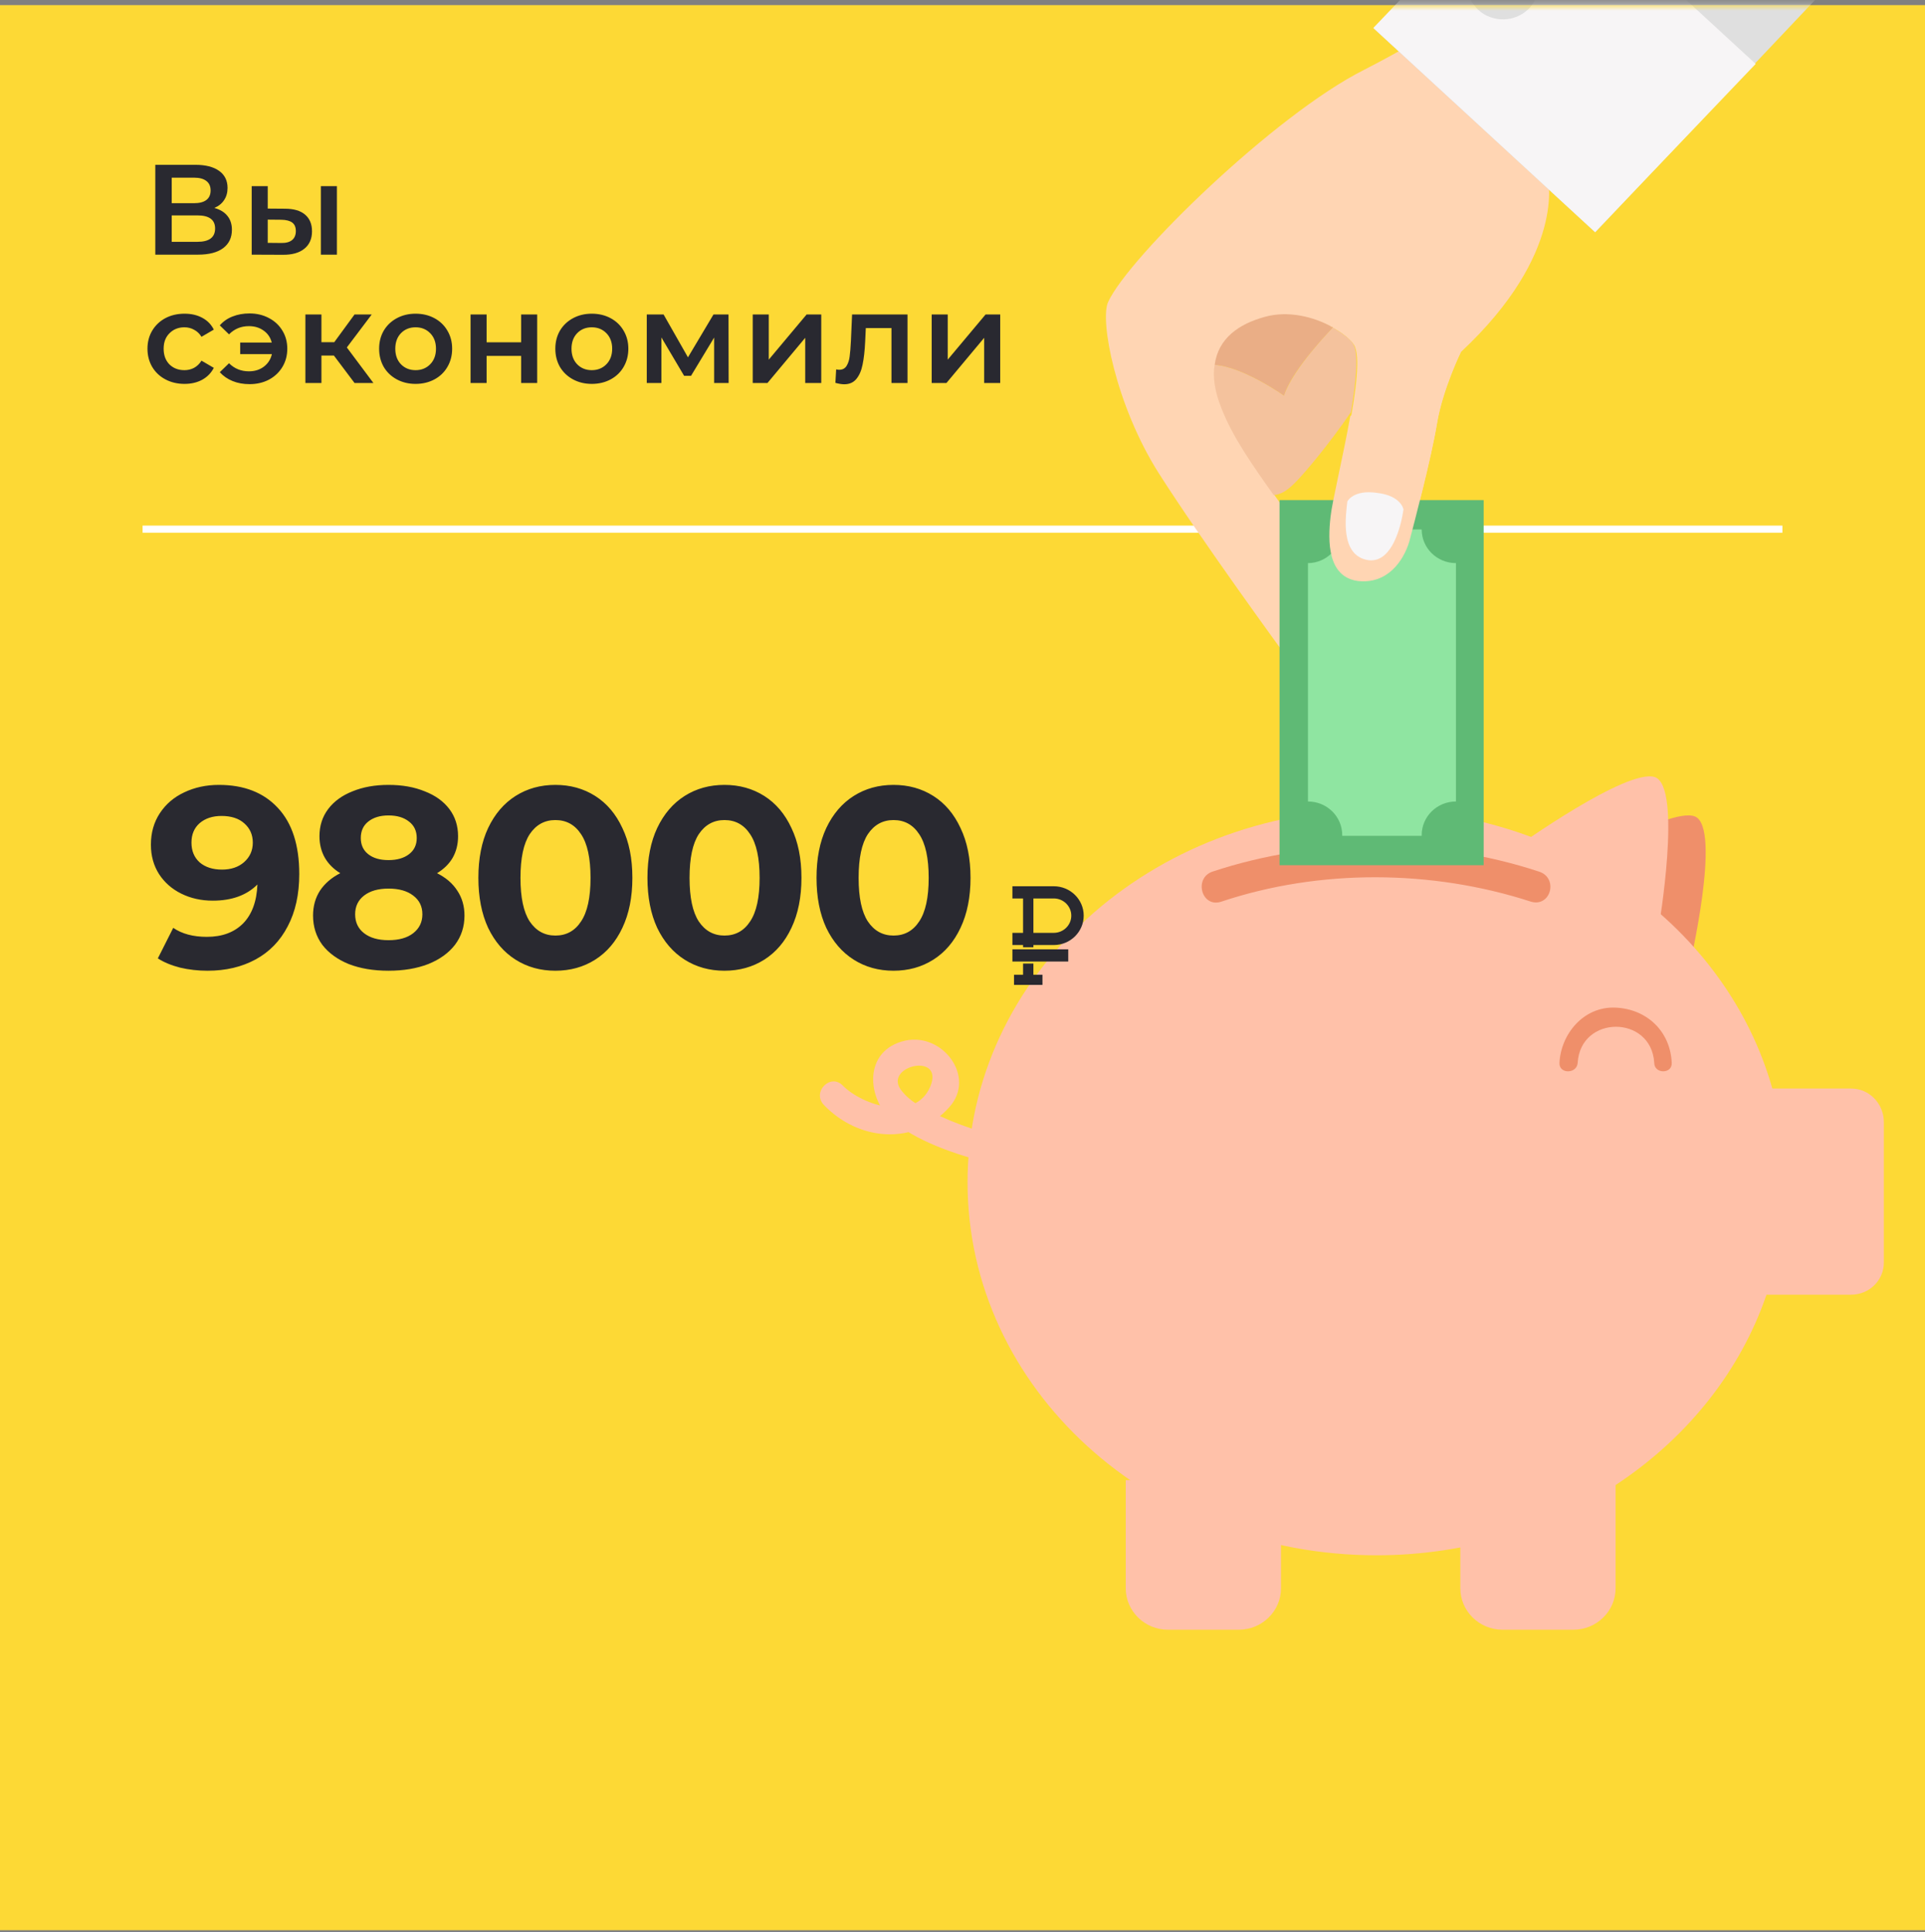 <svg width="270" height="271" viewBox="0 0 270 271" fill="none" xmlns="http://www.w3.org/2000/svg">
<rect x="0" y="0" width="270" height="271" fill="#808080" stroke="none"/>
<rect y="0.717" width="270" height="270" fill="#FDD935"/>
<line x1="20" y1="74.217" x2="250" y2="74.217" stroke="white"/>
<mask id="mask0" mask-type="alpha" maskUnits="userSpaceOnUse" x="0" y="0" width="270" height="271">
<rect y="0.717" width="270" height="270" fill="#FD7535"/>
</mask>
<g mask="url(#mask0)">
<path d="M217.299 -4.062L241.939 11.199L217.094 24.954C217.094 24.954 219.752 35.497 204.927 49.352C204.927 49.352 202.371 54.574 201.553 59.393C200.735 64.313 198.384 73.249 197.668 75.96C196.85 78.671 194.601 81.984 190.409 81.482C186.217 80.879 186.319 75.96 186.728 72.445C187.137 68.831 191.84 51.361 189.897 48.349C188.67 46.441 182.843 43.027 177.526 44.533C172.209 46.039 168.426 49.453 171.494 57.385C174.561 65.216 183.354 74.454 185.296 79.875C187.239 85.398 183.763 90.418 180.082 91.623C180.082 91.623 168.426 75.658 162.496 66.321C156.464 56.782 154.214 44.834 155.441 42.324C158.304 36.099 178.753 16.119 191.329 9.793C200.735 4.974 212.084 -2.255 217.299 -4.062Z" fill="#FFD5B3"/>
<path d="M170.369 51.164C174.459 51.465 180.082 55.482 180.082 55.482C181.411 51.566 186.932 45.943 186.932 45.943C188.262 46.747 189.386 47.55 189.795 48.253C190.613 49.558 190.204 53.474 189.489 57.791C186.421 62.309 182.843 66.526 181.616 67.731C180.593 68.735 179.775 69.337 178.651 69.438C175.788 65.422 172.823 61.205 171.289 57.188C170.369 54.879 170.062 52.771 170.369 51.164Z" fill="#F4C29D"/>
<path d="M180.082 55.48C180.082 55.48 174.458 51.463 170.369 51.162C170.88 47.447 173.743 45.439 177.423 44.435C180.695 43.532 184.171 44.435 186.625 45.74C186.625 45.941 186.932 45.74 186.932 45.941C185.603 47.347 181.104 52.166 180.082 55.48Z" fill="#EAAE86"/>
<path d="M217.912 123.153C217.912 123.153 233.964 113.012 237.747 114.518C241.53 116.124 236.929 135.703 236.929 135.703C236.929 135.703 224.456 125.362 217.912 123.153Z" fill="#EF8F6A"/>
<path d="M179.673 207.594V222.755C179.673 225.968 177.014 228.578 173.742 228.578H163.825C160.553 228.578 157.895 225.968 157.895 222.755V207.594H179.673Z" fill="#FFC1A9"/>
<path d="M226.603 207.594V222.755C226.603 225.968 223.944 228.578 220.672 228.578H210.755C207.483 228.578 204.825 225.968 204.825 222.755V207.594H226.603Z" fill="#FFC1A9"/>
<path d="M259.627 152.671H248.585C242.246 130.181 219.752 113.514 193.067 113.514C161.371 113.514 135.708 136.908 135.708 165.824C135.708 194.741 161.371 218.135 193.067 218.135C218.73 218.135 240.508 202.773 247.767 181.588H259.627C262.183 181.588 264.228 179.58 264.228 177.07V157.39C264.228 154.78 262.183 152.671 259.627 152.671Z" fill="#FFC1A9"/>
<path d="M234.476 149.055C234.272 144.637 231 141.525 226.603 141.324C222.105 141.123 218.935 145.039 218.731 149.055C218.628 150.661 221.184 150.661 221.287 149.055C221.696 142.328 231.613 142.328 232.022 149.055C232.022 150.661 234.578 150.661 234.476 149.055Z" fill="#EF8F6A"/>
<path d="M214.742 126.466C200.837 121.948 185.092 121.848 171.289 126.466C168.528 127.37 167.404 123.153 170.062 122.249C184.581 117.43 201.246 117.43 215.867 122.249C218.628 123.153 217.503 127.27 214.742 126.466Z" fill="#EF8F6A"/>
<path d="M212.799 118.735C212.799 118.735 228.238 107.691 232.123 108.996C236.009 110.402 232.635 130.181 232.635 130.181C232.635 130.181 219.445 120.542 212.799 118.735Z" fill="#FFC1A9"/>
<path d="M140.82 159.598C136.731 158.594 132.743 157.189 129.165 155.181C128.04 154.578 127.018 153.775 126.302 152.771C124.052 149.458 132.436 147.55 130.494 152.369C128.347 157.49 120.883 154.98 118.225 152.269C116.486 150.462 113.828 153.173 115.566 154.98C120.372 160 128.244 160.803 133.152 155.281C136.935 151.064 132.232 144.839 127.018 145.944C120.985 147.249 121.496 154.277 125.382 157.39C129.369 160.502 134.992 162.209 139.9 163.414C142.252 163.815 143.172 160.201 140.82 159.598Z" fill="#FFC1A9"/>
<path d="M208.097 70.143H179.469V121.349H208.097V70.143Z" fill="#5FBA75"/>
<path d="M183.456 78.979V112.413C186.114 112.413 188.261 114.522 188.261 117.132V117.233H199.406V117.132C199.406 114.522 201.553 112.413 204.211 112.413V78.979C201.553 78.979 199.406 76.87 199.406 74.26H188.159C188.159 76.87 186.012 78.979 183.456 78.979Z" fill="#8FE5A1"/>
<path d="M186.626 72.446C186.83 70.438 188.364 64.112 189.386 58.389C193.476 54.172 202.473 50.457 204.825 49.453C204.416 50.357 202.269 54.975 201.553 59.393C200.735 64.313 198.384 73.249 197.668 75.96C196.85 78.671 194.601 81.984 190.409 81.482C186.217 80.879 186.217 75.96 186.626 72.446Z" fill="#FFD5B3"/>
<path d="M196.85 71.441C196.85 71.441 195.93 79.072 191.942 78.57C187.853 77.967 188.773 72.244 188.977 70.336C188.977 70.336 189.795 68.629 193.169 69.132C196.543 69.533 196.85 71.441 196.85 71.441Z" fill="#F7F5F6"/>
<path d="M223.741 32.587L272 -18.418L235.602 -40.908L192.659 3.972L223.741 32.587Z" fill="#DFDFDF"/>
<path d="M215.142 -19.67L192.626 3.918L223.733 32.552L246.248 8.964L215.142 -19.67Z" fill="#F7F5F6"/>
<path d="M208.097 1.964C210.448 3.369 213.515 2.767 215.049 0.458C216.48 -1.852 215.867 -4.864 213.515 -6.37C211.164 -7.775 208.097 -7.173 206.563 -4.864C205.029 -2.554 205.745 0.458 208.097 1.964Z" fill="#DFDFDF"/>
</g>
<path d="M30.706 110.085C34.234 110.085 36.994 111.165 38.986 113.325C40.978 115.461 41.974 118.545 41.974 122.577C41.974 125.433 41.434 127.881 40.354 129.921C39.298 131.961 37.798 133.509 35.854 134.565C33.91 135.621 31.666 136.149 29.122 136.149C27.778 136.149 26.494 136.005 25.27 135.717C24.046 135.405 23.002 134.973 22.138 134.421L24.298 130.137C25.522 130.977 27.094 131.397 29.014 131.397C31.15 131.397 32.842 130.773 34.09 129.525C35.338 128.253 36.01 126.429 36.106 124.053C34.594 125.565 32.506 126.321 29.842 126.321C28.234 126.321 26.77 125.997 25.45 125.349C24.13 124.701 23.086 123.789 22.318 122.613C21.55 121.413 21.166 120.033 21.166 118.473C21.166 116.793 21.586 115.317 22.426 114.045C23.266 112.773 24.406 111.801 25.846 111.129C27.31 110.433 28.93 110.085 30.706 110.085ZM31.138 121.965C32.41 121.965 33.442 121.617 34.234 120.921C35.05 120.201 35.458 119.289 35.458 118.185C35.458 117.081 35.062 116.181 34.27 115.485C33.502 114.789 32.434 114.441 31.066 114.441C29.818 114.441 28.798 114.777 28.006 115.449C27.238 116.121 26.854 117.033 26.854 118.185C26.854 119.337 27.238 120.261 28.006 120.957C28.798 121.629 29.842 121.965 31.138 121.965ZM61.296 122.469C62.544 123.093 63.492 123.909 64.14 124.917C64.812 125.925 65.148 127.089 65.148 128.409C65.148 129.969 64.704 131.337 63.816 132.513C62.928 133.665 61.68 134.565 60.072 135.213C58.464 135.837 56.604 136.149 54.492 136.149C52.38 136.149 50.52 135.837 48.912 135.213C47.328 134.565 46.092 133.665 45.204 132.513C44.34 131.337 43.908 129.969 43.908 128.409C43.908 127.089 44.232 125.925 44.88 124.917C45.552 123.909 46.5 123.093 47.724 122.469C46.788 121.893 46.068 121.173 45.564 120.309C45.06 119.421 44.808 118.413 44.808 117.285C44.808 115.821 45.216 114.549 46.032 113.469C46.848 112.389 47.988 111.561 49.452 110.985C50.916 110.385 52.596 110.085 54.492 110.085C56.412 110.085 58.104 110.385 59.568 110.985C61.056 111.561 62.208 112.389 63.024 113.469C63.84 114.549 64.248 115.821 64.248 117.285C64.248 118.413 63.996 119.421 63.492 120.309C62.988 121.173 62.256 121.893 61.296 122.469ZM54.492 114.369C53.316 114.369 52.368 114.657 51.648 115.233C50.952 115.785 50.604 116.553 50.604 117.537C50.604 118.497 50.952 119.253 51.648 119.805C52.344 120.357 53.292 120.633 54.492 120.633C55.692 120.633 56.652 120.357 57.372 119.805C58.092 119.253 58.452 118.497 58.452 117.537C58.452 116.553 58.092 115.785 57.372 115.233C56.652 114.657 55.692 114.369 54.492 114.369ZM54.492 131.865C55.956 131.865 57.108 131.541 57.948 130.893C58.812 130.221 59.244 129.333 59.244 128.229C59.244 127.125 58.812 126.249 57.948 125.601C57.108 124.953 55.956 124.629 54.492 124.629C53.052 124.629 51.912 124.953 51.072 125.601C50.232 126.249 49.812 127.125 49.812 128.229C49.812 129.357 50.232 130.245 51.072 130.893C51.912 131.541 53.052 131.865 54.492 131.865ZM77.897 136.149C75.809 136.149 73.949 135.633 72.317 134.601C70.685 133.569 69.401 132.081 68.465 130.137C67.553 128.169 67.097 125.829 67.097 123.117C67.097 120.405 67.553 118.077 68.465 116.133C69.401 114.165 70.685 112.665 72.317 111.633C73.949 110.601 75.809 110.085 77.897 110.085C79.985 110.085 81.845 110.601 83.477 111.633C85.109 112.665 86.381 114.165 87.293 116.133C88.229 118.077 88.697 120.405 88.697 123.117C88.697 125.829 88.229 128.169 87.293 130.137C86.381 132.081 85.109 133.569 83.477 134.601C81.845 135.633 79.985 136.149 77.897 136.149ZM77.897 131.217C79.433 131.217 80.633 130.557 81.497 129.237C82.385 127.917 82.829 125.877 82.829 123.117C82.829 120.357 82.385 118.317 81.497 116.997C80.633 115.677 79.433 115.017 77.897 115.017C76.385 115.017 75.185 115.677 74.297 116.997C73.433 118.317 73.001 120.357 73.001 123.117C73.001 125.877 73.433 127.917 74.297 129.237C75.185 130.557 76.385 131.217 77.897 131.217ZM101.611 136.149C99.523 136.149 97.663 135.633 96.031 134.601C94.399 133.569 93.115 132.081 92.179 130.137C91.267 128.169 90.811 125.829 90.811 123.117C90.811 120.405 91.267 118.077 92.179 116.133C93.115 114.165 94.399 112.665 96.031 111.633C97.663 110.601 99.523 110.085 101.611 110.085C103.699 110.085 105.559 110.601 107.191 111.633C108.823 112.665 110.095 114.165 111.007 116.133C111.943 118.077 112.411 120.405 112.411 123.117C112.411 125.829 111.943 128.169 111.007 130.137C110.095 132.081 108.823 133.569 107.191 134.601C105.559 135.633 103.699 136.149 101.611 136.149ZM101.611 131.217C103.147 131.217 104.347 130.557 105.211 129.237C106.099 127.917 106.543 125.877 106.543 123.117C106.543 120.357 106.099 118.317 105.211 116.997C104.347 115.677 103.147 115.017 101.611 115.017C100.099 115.017 98.899 115.677 98.011 116.997C97.147 118.317 96.715 120.357 96.715 123.117C96.715 125.877 97.147 127.917 98.011 129.237C98.899 130.557 100.099 131.217 101.611 131.217ZM125.325 136.149C123.237 136.149 121.377 135.633 119.745 134.601C118.113 133.569 116.829 132.081 115.893 130.137C114.981 128.169 114.525 125.829 114.525 123.117C114.525 120.405 114.981 118.077 115.893 116.133C116.829 114.165 118.113 112.665 119.745 111.633C121.377 110.601 123.237 110.085 125.325 110.085C127.413 110.085 129.273 110.601 130.905 111.633C132.537 112.665 133.809 114.165 134.721 116.133C135.657 118.077 136.125 120.405 136.125 123.117C136.125 125.829 135.657 128.169 134.721 130.137C133.809 132.081 132.537 133.569 130.905 134.601C129.273 135.633 127.413 136.149 125.325 136.149ZM125.325 131.217C126.861 131.217 128.061 130.557 128.925 129.237C129.813 127.917 130.257 125.877 130.257 123.117C130.257 120.357 129.813 118.317 128.925 116.997C128.061 115.677 126.861 115.017 125.325 115.017C123.813 115.017 122.613 115.677 121.725 116.997C120.861 118.317 120.429 120.357 120.429 123.117C120.429 125.877 120.861 127.917 121.725 129.237C122.613 130.557 123.813 131.217 125.325 131.217Z" fill="#292930"/>
<path d="M30.062 29.165C30.866 29.381 31.478 29.753 31.898 30.281C32.318 30.797 32.528 31.445 32.528 32.225C32.528 33.329 32.12 34.187 31.304 34.799C30.488 35.411 29.306 35.717 27.758 35.717H21.782V23.117H27.416C28.832 23.117 29.936 23.399 30.728 23.963C31.52 24.527 31.916 25.325 31.916 26.357C31.916 27.017 31.754 27.587 31.43 28.067C31.118 28.547 30.662 28.913 30.062 29.165ZM24.086 28.499H27.218C27.974 28.499 28.55 28.349 28.946 28.049C29.342 27.749 29.54 27.305 29.54 26.717C29.54 26.129 29.342 25.685 28.946 25.385C28.55 25.073 27.974 24.917 27.218 24.917H24.086V28.499ZM27.686 33.917C29.342 33.917 30.17 33.293 30.17 32.045C30.17 30.821 29.342 30.209 27.686 30.209H24.086V33.917H27.686ZM39.982 29.273C41.206 29.273 42.142 29.549 42.79 30.101C43.438 30.653 43.762 31.433 43.762 32.441C43.762 33.497 43.402 34.313 42.682 34.889C41.974 35.465 40.966 35.747 39.658 35.735L35.302 35.717V26.105H37.552V29.255L39.982 29.273ZM45.004 26.105H47.254V35.717H45.004V26.105ZM39.46 34.079C40.12 34.091 40.624 33.953 40.972 33.665C41.32 33.377 41.494 32.957 41.494 32.405C41.494 31.865 41.326 31.469 40.99 31.217C40.654 30.965 40.144 30.833 39.46 30.821L37.552 30.803V34.061L39.46 34.079ZM25.886 53.843C24.89 53.843 23.996 53.633 23.204 53.213C22.412 52.793 21.794 52.211 21.35 51.467C20.906 50.711 20.684 49.859 20.684 48.911C20.684 47.963 20.906 47.117 21.35 46.373C21.794 45.629 22.406 45.047 23.186 44.627C23.978 44.207 24.878 43.997 25.886 43.997C26.834 43.997 27.662 44.189 28.37 44.573C29.09 44.957 29.63 45.509 29.99 46.229L28.262 47.237C27.986 46.793 27.638 46.463 27.218 46.247C26.81 46.019 26.36 45.905 25.868 45.905C25.028 45.905 24.332 46.181 23.78 46.733C23.228 47.273 22.952 47.999 22.952 48.911C22.952 49.823 23.222 50.555 23.762 51.107C24.314 51.647 25.016 51.917 25.868 51.917C26.36 51.917 26.81 51.809 27.218 51.593C27.638 51.365 27.986 51.029 28.262 50.585L29.99 51.593C29.618 52.313 29.072 52.871 28.352 53.267C27.644 53.651 26.822 53.843 25.886 53.843ZM35.003 43.961C36.011 43.961 36.917 44.177 37.721 44.609C38.525 45.029 39.155 45.617 39.611 46.373C40.067 47.117 40.295 47.963 40.295 48.911C40.295 49.859 40.067 50.711 39.611 51.467C39.155 52.223 38.525 52.817 37.721 53.249C36.917 53.669 36.011 53.879 35.003 53.879C34.127 53.879 33.335 53.735 32.627 53.447C31.919 53.159 31.319 52.745 30.827 52.205L32.123 50.945C32.879 51.701 33.809 52.079 34.913 52.079C35.729 52.079 36.425 51.863 37.001 51.431C37.589 50.987 37.967 50.399 38.135 49.667H33.689V48.047H38.117C37.937 47.339 37.559 46.781 36.983 46.373C36.407 45.953 35.717 45.743 34.913 45.743C33.809 45.743 32.879 46.127 32.123 46.895L30.827 45.635C31.307 45.083 31.901 44.669 32.609 44.393C33.329 44.105 34.127 43.961 35.003 43.961ZM46.83 49.865H45.084V53.717H42.834V44.105H45.084V47.993H46.884L49.728 44.105H52.14L48.648 48.731L52.374 53.717H49.728L46.83 49.865ZM58.288 53.843C57.316 53.843 56.44 53.633 55.66 53.213C54.88 52.793 54.268 52.211 53.824 51.467C53.392 50.711 53.176 49.859 53.176 48.911C53.176 47.963 53.392 47.117 53.824 46.373C54.268 45.629 54.88 45.047 55.66 44.627C56.44 44.207 57.316 43.997 58.288 43.997C59.272 43.997 60.154 44.207 60.934 44.627C61.714 45.047 62.32 45.629 62.752 46.373C63.196 47.117 63.418 47.963 63.418 48.911C63.418 49.859 63.196 50.711 62.752 51.467C62.32 52.211 61.714 52.793 60.934 53.213C60.154 53.633 59.272 53.843 58.288 53.843ZM58.288 51.917C59.116 51.917 59.8 51.641 60.34 51.089C60.88 50.537 61.15 49.811 61.15 48.911C61.15 48.011 60.88 47.285 60.34 46.733C59.8 46.181 59.116 45.905 58.288 45.905C57.46 45.905 56.776 46.181 56.236 46.733C55.708 47.285 55.444 48.011 55.444 48.911C55.444 49.811 55.708 50.537 56.236 51.089C56.776 51.641 57.46 51.917 58.288 51.917ZM66.001 44.105H68.251V48.011H73.093V44.105H75.343V53.717H73.093V49.919H68.251V53.717H66.001V44.105ZM83.002 53.843C82.03 53.843 81.154 53.633 80.374 53.213C79.594 52.793 78.982 52.211 78.538 51.467C78.106 50.711 77.89 49.859 77.89 48.911C77.89 47.963 78.106 47.117 78.538 46.373C78.982 45.629 79.594 45.047 80.374 44.627C81.154 44.207 82.03 43.997 83.002 43.997C83.986 43.997 84.868 44.207 85.648 44.627C86.428 45.047 87.034 45.629 87.466 46.373C87.91 47.117 88.132 47.963 88.132 48.911C88.132 49.859 87.91 50.711 87.466 51.467C87.034 52.211 86.428 52.793 85.648 53.213C84.868 53.633 83.986 53.843 83.002 53.843ZM83.002 51.917C83.83 51.917 84.514 51.641 85.054 51.089C85.594 50.537 85.864 49.811 85.864 48.911C85.864 48.011 85.594 47.285 85.054 46.733C84.514 46.181 83.83 45.905 83.002 45.905C82.174 45.905 81.49 46.181 80.95 46.733C80.422 47.285 80.158 48.011 80.158 48.911C80.158 49.811 80.422 50.537 80.95 51.089C81.49 51.641 82.174 51.917 83.002 51.917ZM100.165 53.717V47.345L96.925 52.709H95.953L92.767 47.327V53.717H90.715V44.105H93.073L96.493 50.117L100.075 44.105H102.181L102.199 53.717H100.165ZM105.577 44.105H107.827V50.441L113.137 44.105H115.189V53.717H112.939V47.381L107.647 53.717H105.577V44.105ZM127.288 44.105V53.717H125.038V46.013H121.438L121.348 47.921C121.288 49.193 121.168 50.261 120.988 51.125C120.82 51.977 120.526 52.655 120.106 53.159C119.698 53.651 119.134 53.897 118.414 53.897C118.078 53.897 117.664 53.831 117.172 53.699L117.28 51.809C117.448 51.845 117.592 51.863 117.712 51.863C118.168 51.863 118.51 51.683 118.738 51.323C118.966 50.951 119.11 50.513 119.17 50.009C119.242 49.493 119.302 48.761 119.35 47.813L119.512 44.105H127.288ZM130.678 44.105H132.928V50.441L138.238 44.105H140.29V53.717H138.04V47.381L132.748 53.717H130.678V44.105Z" fill="#292930"/>
<path d="M144.945 135.143H143.495V136.712H142.225V138.137H146.215V136.712H144.945V135.143Z" fill="#292930"/>
<path d="M147.801 124.301H142V126.011H143.495V130.837H142V132.547H143.495V132.863H144.946V132.547H147.801C150.117 132.547 152 130.697 152 128.424C152 126.15 150.117 124.301 147.801 124.301ZM147.801 130.837H144.946V126.011H147.801C149.157 126.011 150.259 127.093 150.259 128.424C150.259 129.754 149.156 130.837 147.801 130.837Z" fill="#292930"/>
<path d="M149.833 133.148H142V134.858H149.833V133.148Z" fill="#292930"/>
</svg>
